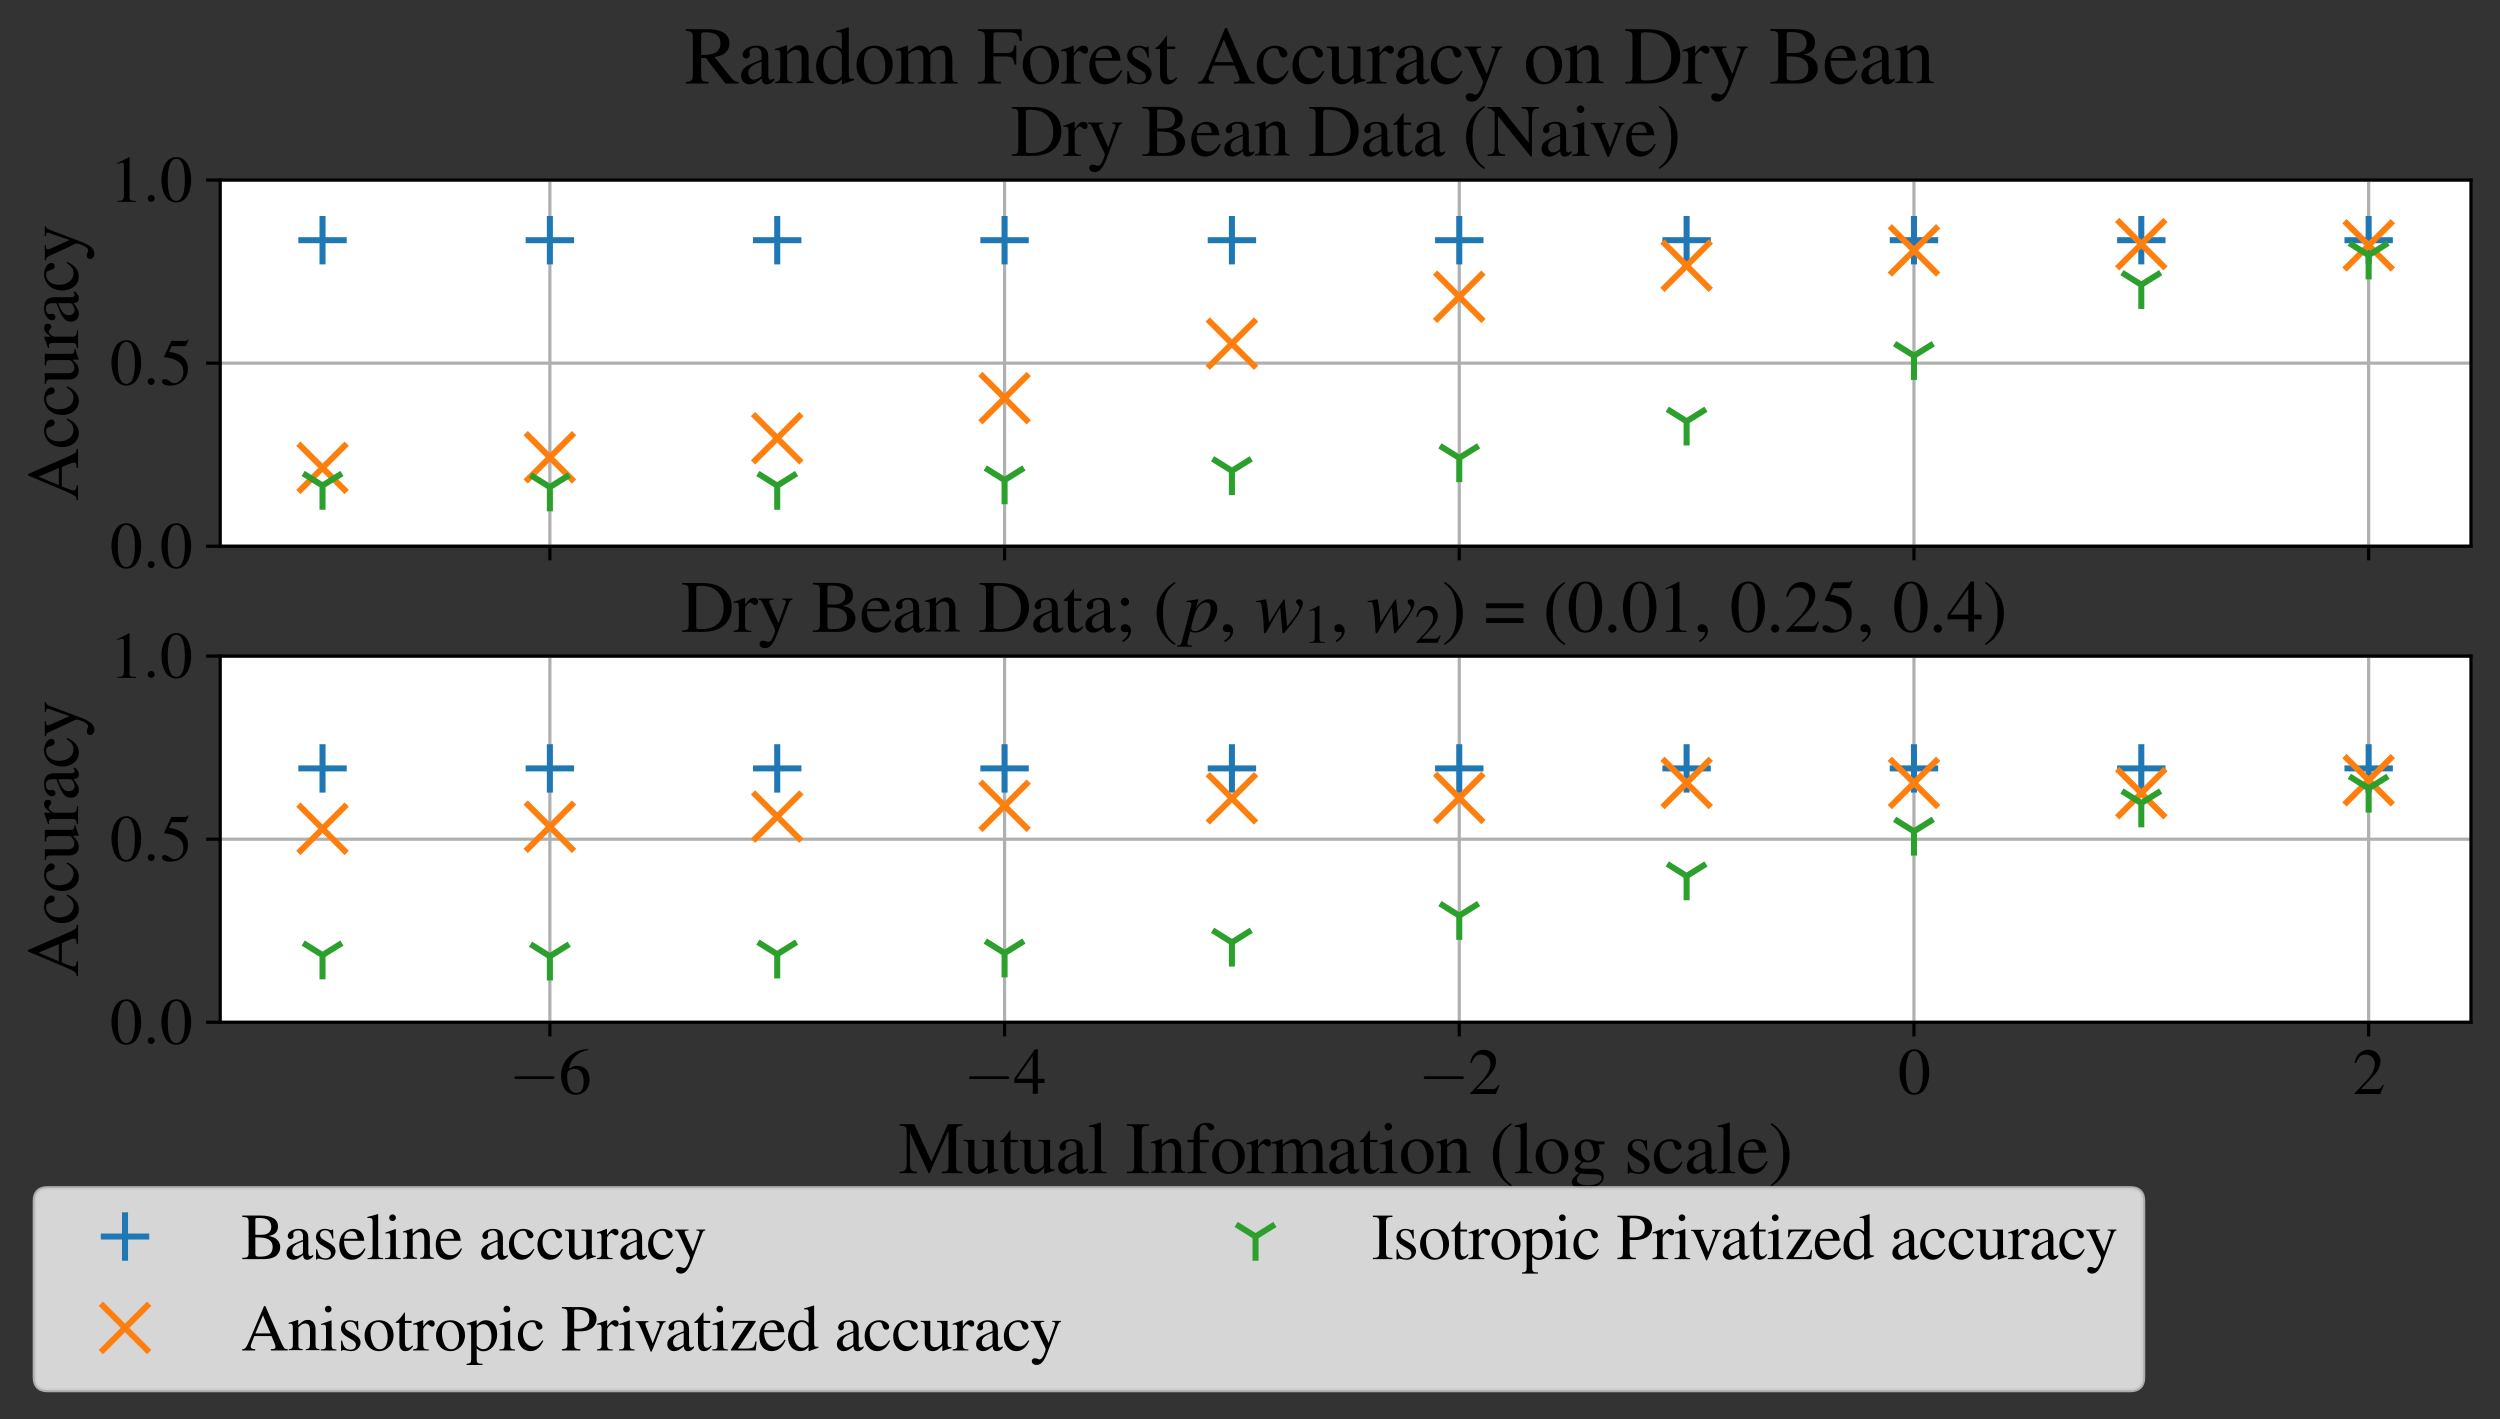 <?xml version="1.0" encoding="utf-8" standalone="no"?>
<!DOCTYPE svg PUBLIC "-//W3C//DTD SVG 1.1//EN"
  "http://www.w3.org/Graphics/SVG/1.1/DTD/svg11.dtd">
<svg xmlns:xlink="http://www.w3.org/1999/xlink" width="619.796pt" height="351.862pt" viewBox="0 0 619.796 351.862" xmlns="http://www.w3.org/2000/svg" version="1.1">
 <rect x="0" y="0" width="619.796" height="351.862" fill="#333333" stroke="none"/>
 <defs>
  <style type="text/css">*{stroke-linejoin: round; stroke-linecap: butt}</style>
 </defs>
 <g id="figure_1">
  <g id="patch_1">
   <path d="M 0 351.862 
L 619.796 351.862 
L 619.796 0 
L 0 0 
L 0 351.862 
z
" style="fill: none"/>
  </g>
  <g id="axes_1">
   <g id="patch_2">
    <path d="M 54.596 135.423 
L 612.596 135.423 
L 612.596 44.64 
L 54.596 44.64 
z
" style="fill: #ffffff"/>
   </g>
   <g id="matplotlib.axis_1">
    <g id="xtick_1">
     <g id="line2d_1">
      <path d="M 136.323 135.423 
L 136.323 44.64 
" clip-path="url(#p9f07a1617f)" style="fill: none; stroke: #b0b0b0; stroke-width: 0.8; stroke-linecap: square"/>
     </g>
     <g id="line2d_2">
      <defs>
       <path id="mce26d2dee6" d="M 0 0 
L 0 3.5 
" style="stroke: #000000; stroke-width: 0.8"/>
      </defs>
      <g>
       <use xlink:href="#mce26d2dee6" x="136.323" y="135.423" style="stroke: #000000; stroke-width: 0.8"/>
      </g>
     </g>
    </g>
    <g id="xtick_2">
     <g id="line2d_3">
      <path d="M 249.051 135.423 
L 249.051 44.64 
" clip-path="url(#p9f07a1617f)" style="fill: none; stroke: #b0b0b0; stroke-width: 0.8; stroke-linecap: square"/>
     </g>
     <g id="line2d_4">
      <g>
       <use xlink:href="#mce26d2dee6" x="249.051" y="135.423" style="stroke: #000000; stroke-width: 0.8"/>
      </g>
     </g>
    </g>
    <g id="xtick_3">
     <g id="line2d_5">
      <path d="M 361.778 135.423 
L 361.778 44.64 
" clip-path="url(#p9f07a1617f)" style="fill: none; stroke: #b0b0b0; stroke-width: 0.8; stroke-linecap: square"/>
     </g>
     <g id="line2d_6">
      <g>
       <use xlink:href="#mce26d2dee6" x="361.778" y="135.423" style="stroke: #000000; stroke-width: 0.8"/>
      </g>
     </g>
    </g>
    <g id="xtick_4">
     <g id="line2d_7">
      <path d="M 474.505 135.423 
L 474.505 44.64 
" clip-path="url(#p9f07a1617f)" style="fill: none; stroke: #b0b0b0; stroke-width: 0.8; stroke-linecap: square"/>
     </g>
     <g id="line2d_8">
      <g>
       <use xlink:href="#mce26d2dee6" x="474.505" y="135.423" style="stroke: #000000; stroke-width: 0.8"/>
      </g>
     </g>
    </g>
    <g id="xtick_5">
     <g id="line2d_9">
      <path d="M 587.232 135.423 
L 587.232 44.64 
" clip-path="url(#p9f07a1617f)" style="fill: none; stroke: #b0b0b0; stroke-width: 0.8; stroke-linecap: square"/>
     </g>
     <g id="line2d_10">
      <g>
       <use xlink:href="#mce26d2dee6" x="587.232" y="135.423" style="stroke: #000000; stroke-width: 0.8"/>
      </g>
     </g>
    </g>
   </g>
   <g id="matplotlib.axis_2">
    <g id="ytick_1">
     <g id="line2d_11">
      <path d="M 54.596 135.423 
L 612.596 135.423 
" clip-path="url(#p9f07a1617f)" style="fill: none; stroke: #b0b0b0; stroke-width: 0.8; stroke-linecap: square"/>
     </g>
     <g id="line2d_12">
      <defs>
       <path id="m9f981c504c" d="M 0 0 
L -3.5 0 
" style="stroke: #000000; stroke-width: 0.8"/>
      </defs>
      <g>
       <use xlink:href="#m9f981c504c" x="54.596" y="135.423" style="stroke: #000000; stroke-width: 0.8"/>
      </g>
     </g>
     <g id="text_1">
      <!-- $\mathdefault{0.0}$ -->
      <g transform="translate(27.241 140.826)scale(0.16 -0.16)">
       <defs>
        <path id="NimbusRomNo9L-Regu-30" d="M 1626 4352 
C 1274 4352 1005 4244 768 4020 
C 397 3661 154 2925 154 2176 
C 154 1479 365 730 666 372 
C 902 90 1229 -64 1600 -64 
C 1926 -64 2202 45 2432 269 
C 2803 621 3046 1364 3046 2138 
C 3046 3450 2464 4352 1626 4352 
z
M 1606 4186 
C 2144 4186 2432 3463 2432 2125 
C 2432 788 2150 103 1600 103 
C 1050 103 768 788 768 2119 
C 768 3476 1056 4186 1606 4186 
z
" transform="scale(0.016)"/>
        <path id="CMMI10-3a" d="M 1229 338 
C 1229 522 1075 675 890 675 
C 704 675 550 522 550 338 
C 550 153 704 0 890 0 
C 1075 0 1229 153 1229 338 
z
" transform="scale(0.016)"/>
       </defs>
       <use xlink:href="#NimbusRomNo9L-Regu-30" transform="scale(0.996)"/>
       <use xlink:href="#CMMI10-3a" transform="translate(49.813 0)scale(0.996)"/>
       <use xlink:href="#NimbusRomNo9L-Regu-30" transform="translate(77.409 0)scale(0.996)"/>
      </g>
     </g>
    </g>
    <g id="ytick_2">
     <g id="line2d_13">
      <path d="M 54.596 90.031 
L 612.596 90.031 
" clip-path="url(#p9f07a1617f)" style="fill: none; stroke: #b0b0b0; stroke-width: 0.8; stroke-linecap: square"/>
     </g>
     <g id="line2d_14">
      <g>
       <use xlink:href="#m9f981c504c" x="54.596" y="90.031" style="stroke: #000000; stroke-width: 0.8"/>
      </g>
     </g>
     <g id="text_2">
      <!-- $\mathdefault{0.5}$ -->
      <g transform="translate(27.241 95.435)scale(0.16 -0.16)">
       <defs>
        <path id="NimbusRomNo9L-Regu-35" d="M 1158 3776 
L 2413 3776 
C 2515 3776 2541 3789 2560 3834 
L 2803 4403 
L 2746 4448 
C 2650 4314 2586 4282 2451 4282 
L 1114 4282 
L 416 2759 
C 410 2746 410 2740 410 2727 
C 410 2695 435 2676 486 2676 
C 691 2676 947 2631 1210 2547 
C 1946 2309 2285 1910 2285 1274 
C 2285 656 1894 173 1395 173 
C 1267 173 1158 218 966 360 
C 762 508 614 572 480 572 
C 294 572 205 495 205 334 
C 205 90 506 -64 986 -64 
C 1523 -64 1984 110 2304 438 
C 2598 728 2733 1094 2733 1583 
C 2733 2046 2611 2342 2291 2663 
C 2010 2947 1645 3094 890 3229 
L 1158 3776 
z
" transform="scale(0.016)"/>
       </defs>
       <use xlink:href="#NimbusRomNo9L-Regu-30" transform="scale(0.996)"/>
       <use xlink:href="#CMMI10-3a" transform="translate(49.813 0)scale(0.996)"/>
       <use xlink:href="#NimbusRomNo9L-Regu-35" transform="translate(77.409 0)scale(0.996)"/>
      </g>
     </g>
    </g>
    <g id="ytick_3">
     <g id="line2d_15">
      <path d="M 54.596 44.64 
L 612.596 44.64 
" clip-path="url(#p9f07a1617f)" style="fill: none; stroke: #b0b0b0; stroke-width: 0.8; stroke-linecap: square"/>
     </g>
     <g id="line2d_16">
      <g>
       <use xlink:href="#m9f981c504c" x="54.596" y="44.64" style="stroke: #000000; stroke-width: 0.8"/>
      </g>
     </g>
     <g id="text_3">
      <!-- $\mathdefault{1.0}$ -->
      <g transform="translate(27.241 50.044)scale(0.16 -0.16)">
       <defs>
        <path id="NimbusRomNo9L-Regu-31" d="M 1862 4339 
L 710 3757 
L 710 3667 
C 787 3699 858 3725 883 3738 
C 998 3783 1107 3808 1171 3808 
C 1306 3808 1363 3711 1363 3505 
L 1363 592 
C 1363 379 1312 232 1210 173 
C 1114 116 1024 96 755 96 
L 755 0 
L 2522 0 
L 2522 96 
C 2016 96 1914 160 1914 470 
L 1914 4327 
L 1862 4339 
z
" transform="scale(0.016)"/>
       </defs>
       <use xlink:href="#NimbusRomNo9L-Regu-31" transform="scale(0.996)"/>
       <use xlink:href="#CMMI10-3a" transform="translate(49.813 0)scale(0.996)"/>
       <use xlink:href="#NimbusRomNo9L-Regu-30" transform="translate(77.409 0)scale(0.996)"/>
      </g>
     </g>
    </g>
    <g id="text_4">
     <!-- Accuracy -->
     <g transform="translate(19.358 124.247)rotate(-90)scale(0.18 -0.18)">
      <defs>
       <path id="NimbusRomNo9L-Regu-41" d="M 4518 128 
C 4230 128 4166 192 3942 667 
L 2349 4320 
L 2221 4320 
L 890 1168 
C 480 231 403 128 96 128 
L 96 0 
L 1363 0 
L 1363 128 
C 1056 128 928 212 928 393 
C 928 470 947 560 979 645 
L 1274 1401 
L 2950 1401 
L 3213 778 
C 3290 602 3334 434 3334 342 
C 3334 180 3226 128 2886 128 
L 2886 0 
L 4518 0 
L 4518 128 
z
M 1382 1664 
L 2118 3416 
L 2861 1664 
L 1382 1664 
z
" transform="scale(0.016)"/>
       <path id="NimbusRomNo9L-Regu-63" d="M 2547 998 
C 2240 550 2010 397 1645 397 
C 1062 397 653 909 653 1645 
C 653 2304 1005 2758 1523 2758 
C 1754 2758 1837 2688 1901 2451 
L 1939 2310 
C 1990 2131 2106 2016 2240 2016 
C 2406 2016 2547 2138 2547 2285 
C 2547 2643 2099 2944 1562 2944 
C 1248 2944 922 2816 659 2586 
C 339 2304 160 1869 160 1363 
C 160 531 666 -64 1376 -64 
C 1664 -64 1920 38 2150 237 
C 2323 390 2445 563 2637 941 
L 2547 998 
z
" transform="scale(0.016)"/>
       <path id="NimbusRomNo9L-Regu-75" d="M 3066 320 
L 3034 320 
C 2739 320 2669 390 2669 685 
L 2669 2880 
L 1658 2880 
L 1658 2758 
C 2054 2758 2131 2694 2131 2375 
L 2131 875 
C 2131 697 2099 607 2010 537 
C 1837 397 1638 320 1446 320 
C 1197 320 992 537 992 805 
L 992 2880 
L 58 2880 
L 58 2778 
C 365 2778 454 2682 454 2387 
L 454 770 
C 454 263 762 -64 1229 -64 
C 1466 -64 1715 38 1888 211 
L 2163 486 
L 2163 -45 
L 2189 -58 
C 2509 70 2739 141 3066 230 
L 3066 320 
z
" transform="scale(0.016)"/>
       <path id="NimbusRomNo9L-Regu-72" d="M 45 2496 
C 134 2515 192 2522 269 2522 
C 429 2522 486 2419 486 2138 
L 486 538 
C 486 218 442 173 32 96 
L 32 0 
L 1568 0 
L 1568 102 
C 1133 102 1024 199 1024 565 
L 1024 2013 
C 1024 2219 1299 2541 1472 2541 
C 1510 2541 1568 2509 1638 2445 
C 1741 2355 1811 2317 1894 2317 
C 2048 2317 2144 2426 2144 2605 
C 2144 2816 2010 2944 1792 2944 
C 1523 2944 1338 2797 1024 2343 
L 1024 2931 
L 992 2944 
C 653 2803 422 2721 45 2599 
L 45 2496 
z
" transform="scale(0.016)"/>
       <path id="NimbusRomNo9L-Regu-61" d="M 2829 423 
C 2720 333 2643 301 2547 301 
C 2400 301 2355 390 2355 672 
L 2355 1920 
C 2355 2253 2323 2438 2227 2592 
C 2086 2822 1811 2944 1434 2944 
C 832 2944 358 2630 358 2227 
C 358 2080 486 1952 634 1952 
C 787 1952 922 2080 922 2221 
C 922 2246 915 2278 909 2323 
C 896 2381 890 2432 890 2477 
C 890 2650 1094 2790 1350 2790 
C 1664 2790 1837 2605 1837 2259 
L 1837 1869 
C 851 1472 742 1421 467 1178 
C 326 1050 237 832 237 621 
C 237 218 518 -64 909 -64 
C 1190 -64 1453 70 1843 403 
C 1875 70 1990 -64 2253 -64 
C 2470 -64 2605 13 2829 256 
L 2829 423 
z
M 1837 783 
C 1837 584 1805 526 1670 449 
C 1517 359 1338 301 1203 301 
C 979 301 800 520 800 796 
L 800 822 
C 800 1201 1062 1433 1837 1715 
L 1837 783 
z
" transform="scale(0.016)"/>
       <path id="NimbusRomNo9L-Regu-79" d="M 3040 2880 
L 2176 2880 
L 2176 2784 
C 2381 2784 2483 2726 2483 2623 
C 2483 2597 2477 2559 2458 2514 
L 1837 742 
L 1101 2377 
C 1062 2468 1037 2552 1037 2622 
C 1037 2739 1133 2784 1408 2784 
L 1408 2880 
L 90 2880 
L 90 2790 
C 256 2765 365 2694 416 2585 
L 1146 1005 
L 1165 953 
L 1261 761 
C 1440 440 1542 209 1542 112 
C 1542 16 1395 -389 1286 -582 
C 1197 -749 1056 -871 966 -871 
C 928 -871 870 -858 806 -826 
C 685 -781 576 -755 467 -755 
C 320 -755 192 -883 192 -1037 
C 192 -1248 397 -1408 666 -1408 
C 1094 -1408 1402 -1049 1747 -124 
L 2733 2495 
C 2816 2701 2886 2765 3040 2784 
L 3040 2880 
z
" transform="scale(0.016)"/>
      </defs>
      <use xlink:href="#NimbusRomNo9L-Regu-41" transform="scale(0.996)"/>
      <use xlink:href="#NimbusRomNo9L-Regu-63" transform="translate(71.93 0)scale(0.996)"/>
      <use xlink:href="#NimbusRomNo9L-Regu-63" transform="translate(116.164 0)scale(0.996)"/>
      <use xlink:href="#NimbusRomNo9L-Regu-75" transform="translate(160.397 0)scale(0.996)"/>
      <use xlink:href="#NimbusRomNo9L-Regu-72" transform="translate(210.21 0)scale(0.996)"/>
      <use xlink:href="#NimbusRomNo9L-Regu-61" transform="translate(243.386 0)scale(0.996)"/>
      <use xlink:href="#NimbusRomNo9L-Regu-63" transform="translate(287.619 0)scale(0.996)"/>
      <use xlink:href="#NimbusRomNo9L-Regu-79" transform="translate(330.359 0)scale(0.996)"/>
     </g>
    </g>
   </g>
   <g id="line2d_17">
    <defs>
     <path id="mb85c514022" d="M -6 0 
L 6 0 
M 0 6 
L 0 -6 
" style="stroke: #1f77b4; stroke-width: 1.5"/>
    </defs>
    <g clip-path="url(#p9f07a1617f)">
     <use xlink:href="#mb85c514022" x="79.96" y="59.548" style="fill: #1f77b4; stroke: #1f77b4; stroke-width: 1.5"/>
     <use xlink:href="#mb85c514022" x="136.323" y="59.548" style="fill: #1f77b4; stroke: #1f77b4; stroke-width: 1.5"/>
     <use xlink:href="#mb85c514022" x="192.687" y="59.548" style="fill: #1f77b4; stroke: #1f77b4; stroke-width: 1.5"/>
     <use xlink:href="#mb85c514022" x="249.051" y="59.548" style="fill: #1f77b4; stroke: #1f77b4; stroke-width: 1.5"/>
     <use xlink:href="#mb85c514022" x="305.414" y="59.548" style="fill: #1f77b4; stroke: #1f77b4; stroke-width: 1.5"/>
     <use xlink:href="#mb85c514022" x="361.778" y="59.548" style="fill: #1f77b4; stroke: #1f77b4; stroke-width: 1.5"/>
     <use xlink:href="#mb85c514022" x="418.141" y="59.548" style="fill: #1f77b4; stroke: #1f77b4; stroke-width: 1.5"/>
     <use xlink:href="#mb85c514022" x="474.505" y="59.548" style="fill: #1f77b4; stroke: #1f77b4; stroke-width: 1.5"/>
     <use xlink:href="#mb85c514022" x="530.869" y="59.548" style="fill: #1f77b4; stroke: #1f77b4; stroke-width: 1.5"/>
     <use xlink:href="#mb85c514022" x="587.232" y="59.548" style="fill: #1f77b4; stroke: #1f77b4; stroke-width: 1.5"/>
    </g>
   </g>
   <g id="line2d_18">
    <defs>
     <path id="m838b664d2a" d="M -6 6 
L 6 -6 
M -6 -6 
L 6 6 
" style="stroke: #ff7f0e; stroke-width: 1.5"/>
    </defs>
    <g clip-path="url(#p9f07a1617f)">
     <use xlink:href="#m838b664d2a" x="79.96" y="115.989" style="fill: #ff7f0e; stroke: #ff7f0e; stroke-width: 1.5"/>
     <use xlink:href="#m838b664d2a" x="136.323" y="113.381" style="fill: #ff7f0e; stroke: #ff7f0e; stroke-width: 1.5"/>
     <use xlink:href="#m838b664d2a" x="192.687" y="108.649" style="fill: #ff7f0e; stroke: #ff7f0e; stroke-width: 1.5"/>
     <use xlink:href="#m838b664d2a" x="249.051" y="98.703" style="fill: #ff7f0e; stroke: #ff7f0e; stroke-width: 1.5"/>
     <use xlink:href="#m838b664d2a" x="305.414" y="85.193" style="fill: #ff7f0e; stroke: #ff7f0e; stroke-width: 1.5"/>
     <use xlink:href="#m838b664d2a" x="361.778" y="73.571" style="fill: #ff7f0e; stroke: #ff7f0e; stroke-width: 1.5"/>
     <use xlink:href="#m838b664d2a" x="418.141" y="65.872" style="fill: #ff7f0e; stroke: #ff7f0e; stroke-width: 1.5"/>
     <use xlink:href="#m838b664d2a" x="474.505" y="62.081" style="fill: #ff7f0e; stroke: #ff7f0e; stroke-width: 1.5"/>
     <use xlink:href="#m838b664d2a" x="530.869" y="60.523" style="fill: #ff7f0e; stroke: #ff7f0e; stroke-width: 1.5"/>
     <use xlink:href="#m838b664d2a" x="587.232" y="60.833" style="fill: #ff7f0e; stroke: #ff7f0e; stroke-width: 1.5"/>
    </g>
   </g>
   <g id="line2d_19">
    <defs>
     <path id="mc701cc2cde" d="M 0 0 
L 0 6 
M 0 0 
L 4.8 -3 
M 0 0 
L -4.8 -3 
" style="stroke: #2ca02c; stroke-width: 1.5"/>
    </defs>
    <g clip-path="url(#p9f07a1617f)">
     <use xlink:href="#mc701cc2cde" x="79.96" y="120.379" style="fill: #2ca02c; stroke: #2ca02c; stroke-width: 1.5"/>
     <use xlink:href="#mc701cc2cde" x="136.323" y="120.762" style="fill: #2ca02c; stroke: #2ca02c; stroke-width: 1.5"/>
     <use xlink:href="#mc701cc2cde" x="192.687" y="120.391" style="fill: #2ca02c; stroke: #2ca02c; stroke-width: 1.5"/>
     <use xlink:href="#mc701cc2cde" x="249.051" y="119.02" style="fill: #2ca02c; stroke: #2ca02c; stroke-width: 1.5"/>
     <use xlink:href="#mc701cc2cde" x="305.414" y="116.733" style="fill: #2ca02c; stroke: #2ca02c; stroke-width: 1.5"/>
     <use xlink:href="#mc701cc2cde" x="361.778" y="113.526" style="fill: #2ca02c; stroke: #2ca02c; stroke-width: 1.5"/>
     <use xlink:href="#mc701cc2cde" x="418.141" y="104.447" style="fill: #2ca02c; stroke: #2ca02c; stroke-width: 1.5"/>
     <use xlink:href="#mc701cc2cde" x="474.505" y="88.198" style="fill: #2ca02c; stroke: #2ca02c; stroke-width: 1.5"/>
     <use xlink:href="#mc701cc2cde" x="530.869" y="70.597" style="fill: #2ca02c; stroke: #2ca02c; stroke-width: 1.5"/>
     <use xlink:href="#mc701cc2cde" x="587.232" y="63.273" style="fill: #2ca02c; stroke: #2ca02c; stroke-width: 1.5"/>
    </g>
   </g>
   <g id="patch_3">
    <path d="M 54.596 135.423 
L 54.596 44.64 
" style="fill: none; stroke: #000000; stroke-width: 0.8; stroke-linejoin: miter; stroke-linecap: square"/>
   </g>
   <g id="patch_4">
    <path d="M 612.596 135.423 
L 612.596 44.64 
" style="fill: none; stroke: #000000; stroke-width: 0.8; stroke-linejoin: miter; stroke-linecap: square"/>
   </g>
   <g id="patch_5">
    <path d="M 54.596 135.423 
L 612.596 135.423 
" style="fill: none; stroke: #000000; stroke-width: 0.8; stroke-linejoin: miter; stroke-linecap: square"/>
   </g>
   <g id="patch_6">
    <path d="M 54.596 44.64 
L 612.596 44.64 
" style="fill: none; stroke: #000000; stroke-width: 0.8; stroke-linejoin: miter; stroke-linecap: square"/>
   </g>
   <g id="text_5">
    <!-- Dry Bean Data (Naive) -->
    <g transform="translate(250.55 38.64)scale(0.18 -0.18)">
     <defs>
      <path id="NimbusRomNo9L-Regu-44" d="M 666 679 
C 666 217 589 134 102 134 
L 102 0 
L 1920 0 
C 2662 0 3334 210 3731 568 
C 4147 944 4384 1512 4384 2131 
C 4384 2706 4192 3203 3840 3554 
C 3405 3994 2707 4224 1830 4224 
L 102 4224 
L 102 4102 
C 608 4057 666 4000 666 3525 
L 666 679 
z
M 1318 3738 
C 1318 3936 1389 3987 1651 3987 
C 2202 3987 2618 3885 2925 3668 
C 3424 3323 3686 2775 3686 2087 
C 3686 1334 3424 798 2906 498 
C 2579 314 2208 237 1651 237 
C 1395 237 1318 294 1318 498 
L 1318 3738 
z
" transform="scale(0.016)"/>
      <path id="NimbusRomNo9L-Regu-42" d="M 109 4237 
L 109 4096 
C 646 4096 723 4026 723 3548 
L 723 689 
C 723 212 640 128 109 128 
L 109 0 
L 2246 0 
C 2746 0 3200 136 3437 356 
C 3667 564 3795 855 3795 1165 
C 3795 1451 3680 1710 3482 1897 
C 3290 2072 3117 2150 2701 2253 
C 3034 2335 3168 2398 3322 2531 
C 3482 2671 3578 2903 3578 3163 
C 3578 3871 3008 4237 1901 4237 
L 109 4237 
z
M 1376 2112 
C 1997 2112 2291 2080 2522 1982 
C 2886 1827 3059 1568 3059 1159 
C 3059 809 2925 555 2669 406 
C 2464 290 2202 238 1779 238 
C 1466 238 1376 296 1376 504 
L 1376 2112 
z
M 1376 2368 
L 1376 3812 
C 1376 3944 1421 4001 1517 4001 
L 1798 4001 
C 2534 4001 2925 3699 2925 3137 
C 2925 2646 2586 2368 1984 2368 
L 1376 2368 
z
" transform="scale(0.016)"/>
      <path id="NimbusRomNo9L-Regu-65" d="M 2611 1053 
C 2304 564 2029 378 1619 378 
C 1254 378 979 564 794 930 
C 678 1174 634 1386 621 1779 
L 2592 1779 
C 2541 2193 2477 2377 2317 2581 
C 2125 2811 1830 2944 1498 2944 
C 1178 2944 877 2829 634 2611 
C 333 2349 160 1894 160 1370 
C 160 486 621 -64 1357 -64 
C 1965 -64 2445 315 2714 1008 
L 2611 1053 
z
M 634 1984 
C 704 2479 922 2714 1312 2714 
C 1702 2714 1856 2535 1939 1984 
L 634 1984 
z
" transform="scale(0.016)"/>
      <path id="NimbusRomNo9L-Regu-6e" d="M 102 2579 
C 141 2598 205 2605 275 2605 
C 454 2605 512 2509 512 2195 
L 512 608 
C 512 243 442 154 115 128 
L 115 32 
L 1472 32 
L 1472 128 
C 1146 154 1050 230 1050 461 
L 1050 2259 
C 1357 2547 1498 2624 1709 2624 
C 2022 2624 2176 2426 2176 2003 
L 2176 666 
C 2176 262 2093 154 1773 128 
L 1773 32 
L 3104 32 
L 3104 128 
C 2790 160 2714 237 2714 550 
L 2714 2016 
C 2714 2618 2432 2976 1958 2976 
C 1664 2976 1466 2867 1030 2458 
L 1030 2963 
L 986 2976 
C 672 2861 454 2790 102 2688 
L 102 2579 
z
" transform="scale(0.016)"/>
      <path id="NimbusRomNo9L-Regu-74" d="M 1632 2880 
L 986 2880 
L 986 3622 
C 986 3686 979 3706 941 3706 
C 896 3648 858 3590 813 3526 
C 570 3174 294 2867 192 2841 
C 122 2794 83 2748 83 2715 
C 83 2695 90 2682 109 2682 
L 448 2682 
L 448 751 
C 448 212 640 -64 1018 -64 
C 1331 -64 1574 90 1786 423 
L 1702 493 
C 1568 333 1459 269 1318 269 
C 1082 269 986 443 986 847 
L 986 2682 
L 1632 2682 
L 1632 2880 
z
" transform="scale(0.016)"/>
      <path id="NimbusRomNo9L-Regu-28" d="M 1888 4326 
C 1414 4019 1222 3853 986 3558 
C 531 3002 307 2362 307 1613 
C 307 800 544 173 1107 -480 
C 1370 -787 1536 -928 1869 -1133 
L 1946 -1030 
C 1434 -627 1254 -403 1082 77 
C 928 506 858 992 858 1632 
C 858 2304 941 2829 1114 3226 
C 1293 3622 1485 3853 1946 4224 
L 1888 4326 
z
" transform="scale(0.016)"/>
      <path id="NimbusRomNo9L-Regu-4e" d="M 3917 -64 
L 3917 3287 
C 3917 3669 3981 3905 4102 3987 
C 4192 4051 4282 4077 4525 4102 
L 4525 4224 
L 3021 4224 
L 3021 4102 
C 3264 4083 3354 4057 3450 4000 
C 3578 3911 3635 3681 3635 3286 
L 3635 1136 
L 1171 4224 
L 77 4224 
L 77 4102 
C 352 4102 442 4051 698 3751 
L 698 938 
C 698 281 608 159 77 121 
L 77 0 
L 1581 0 
L 1581 134 
C 1088 134 979 281 979 928 
L 979 3439 
L 3808 -64 
L 3917 -64 
z
" transform="scale(0.016)"/>
      <path id="NimbusRomNo9L-Regu-69" d="M 1120 2929 
L 128 2579 
L 128 2484 
L 179 2490 
C 256 2502 339 2509 397 2509 
C 550 2509 608 2406 608 2125 
L 608 640 
C 608 179 544 109 102 109 
L 102 0 
L 1619 0 
L 1619 96 
C 1197 128 1146 191 1146 650 
L 1146 2910 
L 1120 2929 
z
M 819 4352 
C 646 4352 499 4205 499 4026 
C 499 3847 640 3699 819 3699 
C 1005 3699 1152 3840 1152 4026 
C 1152 4205 1005 4352 819 4352 
z
" transform="scale(0.016)"/>
      <path id="NimbusRomNo9L-Regu-76" d="M 3053 2854 
L 2163 2854 
L 2163 2758 
C 2368 2739 2464 2675 2464 2552 
C 2464 2488 2451 2424 2426 2359 
L 1792 695 
L 1139 2340 
C 1101 2431 1082 2520 1082 2578 
C 1082 2694 1152 2739 1376 2758 
L 1376 2854 
L 122 2854 
L 122 2752 
C 365 2752 410 2688 704 2024 
L 1472 175 
C 1485 137 1504 91 1523 40 
C 1562 -76 1600 -128 1638 -128 
C 1677 -128 1722 -44 1818 193 
L 2637 2257 
C 2822 2694 2861 2739 3053 2758 
L 3053 2854 
z
" transform="scale(0.016)"/>
      <path id="NimbusRomNo9L-Regu-29" d="M 243 -1133 
C 717 -826 909 -659 1146 -365 
C 1600 192 1824 832 1824 1581 
C 1824 2400 1587 3021 1024 3674 
C 762 3981 595 4122 262 4326 
L 186 4224 
C 698 3821 870 3597 1050 3117 
C 1203 2688 1274 2202 1274 1562 
C 1274 896 1190 365 1018 -26 
C 838 -429 646 -659 186 -1030 
L 243 -1133 
z
" transform="scale(0.016)"/>
     </defs>
     <use xlink:href="#NimbusRomNo9L-Regu-44" transform="scale(0.996)"/>
     <use xlink:href="#NimbusRomNo9L-Regu-72" transform="translate(71.93 0)scale(0.996)"/>
     <use xlink:href="#NimbusRomNo9L-Regu-79" transform="translate(105.105 0)scale(0.996)"/>
     <use xlink:href="#NimbusRomNo9L-Regu-42" transform="translate(179.825 0)scale(0.996)"/>
     <use xlink:href="#NimbusRomNo9L-Regu-65" transform="translate(246.275 0)scale(0.996)"/>
     <use xlink:href="#NimbusRomNo9L-Regu-61" transform="translate(290.509 0)scale(0.996)"/>
     <use xlink:href="#NimbusRomNo9L-Regu-6e" transform="translate(334.742 0)scale(0.996)"/>
     <use xlink:href="#NimbusRomNo9L-Regu-44" transform="translate(409.462 0)scale(0.996)"/>
     <use xlink:href="#NimbusRomNo9L-Regu-61" transform="translate(481.392 0)scale(0.996)"/>
     <use xlink:href="#NimbusRomNo9L-Regu-74" transform="translate(525.626 0)scale(0.996)"/>
     <use xlink:href="#NimbusRomNo9L-Regu-61" transform="translate(553.321 0)scale(0.996)"/>
     <use xlink:href="#NimbusRomNo9L-Regu-28" transform="translate(622.461 0)scale(0.996)"/>
     <use xlink:href="#NimbusRomNo9L-Regu-4e" transform="translate(655.636 0)scale(0.996)"/>
     <use xlink:href="#NimbusRomNo9L-Regu-61" transform="translate(727.566 0)scale(0.996)"/>
     <use xlink:href="#NimbusRomNo9L-Regu-69" transform="translate(771.8 0)scale(0.996)"/>
     <use xlink:href="#NimbusRomNo9L-Regu-76" transform="translate(797.004 0)scale(0.996)"/>
     <use xlink:href="#NimbusRomNo9L-Regu-65" transform="translate(845.324 0)scale(0.996)"/>
     <use xlink:href="#NimbusRomNo9L-Regu-29" transform="translate(889.558 0)scale(0.996)"/>
    </g>
   </g>
  </g>
  <g id="axes_2">
   <g id="patch_7">
    <path d="M 54.596 253.44 
L 612.596 253.44 
L 612.596 162.657 
L 54.596 162.657 
z
" style="fill: #ffffff"/>
   </g>
   <g id="matplotlib.axis_3">
    <g id="xtick_6">
     <g id="line2d_20">
      <path d="M 136.323 253.44 
L 136.323 162.657 
" clip-path="url(#pef7dd1c103)" style="fill: none; stroke: #b0b0b0; stroke-width: 0.8; stroke-linecap: square"/>
     </g>
     <g id="line2d_21">
      <g>
       <use xlink:href="#mce26d2dee6" x="136.323" y="253.44" style="stroke: #000000; stroke-width: 0.8"/>
      </g>
     </g>
     <g id="text_6">
      <!-- $\mathdefault{−6}$ -->
      <g transform="translate(126.146 271.247)scale(0.16 -0.16)">
       <defs>
        <path id="CMSY10-0" d="M 4218 1472 
C 4326 1472 4442 1472 4442 1600 
C 4442 1728 4326 1728 4218 1728 
L 755 1728 
C 646 1728 531 1728 531 1600 
C 531 1472 646 1472 755 1472 
L 4218 1472 
z
" transform="scale(0.016)"/>
        <path id="NimbusRomNo9L-Regu-36" d="M 2854 4391 
C 2125 4327 1754 4205 1286 3879 
C 595 3386 218 2656 218 1802 
C 218 1248 390 688 666 370 
C 909 89 1254 -64 1651 -64 
C 2445 -64 2995 541 2995 1421 
C 2995 2236 2528 2752 1792 2752 
C 1510 2752 1376 2707 973 2464 
C 1146 3431 1862 4122 2867 4288 
L 2854 4391 
z
M 1549 2458 
C 2099 2458 2419 2000 2419 1204 
C 2419 504 2170 116 1722 116 
C 1158 116 813 714 813 1700 
C 813 2025 864 2203 992 2299 
C 1126 2400 1325 2458 1549 2458 
z
" transform="scale(0.016)"/>
       </defs>
       <use xlink:href="#CMSY10-0" transform="scale(0.996)"/>
       <use xlink:href="#NimbusRomNo9L-Regu-36" transform="translate(77.409 0)scale(0.996)"/>
      </g>
     </g>
    </g>
    <g id="xtick_7">
     <g id="line2d_22">
      <path d="M 249.051 253.44 
L 249.051 162.657 
" clip-path="url(#pef7dd1c103)" style="fill: none; stroke: #b0b0b0; stroke-width: 0.8; stroke-linecap: square"/>
     </g>
     <g id="line2d_23">
      <g>
       <use xlink:href="#mce26d2dee6" x="249.051" y="253.44" style="stroke: #000000; stroke-width: 0.8"/>
      </g>
     </g>
     <g id="text_7">
      <!-- $\mathdefault{−4}$ -->
      <g transform="translate(238.873 271.247)scale(0.16 -0.16)">
       <defs>
        <path id="NimbusRomNo9L-Regu-34" d="M 3021 1497 
L 2368 1497 
L 2368 4352 
L 2086 4352 
L 77 1497 
L 77 1088 
L 1875 1088 
L 1875 32 
L 2368 32 
L 2368 1088 
L 3021 1088 
L 3021 1497 
z
M 1869 1497 
L 333 1497 
L 1869 3698 
L 1869 1497 
z
" transform="scale(0.016)"/>
       </defs>
       <use xlink:href="#CMSY10-0" transform="scale(0.996)"/>
       <use xlink:href="#NimbusRomNo9L-Regu-34" transform="translate(77.409 0)scale(0.996)"/>
      </g>
     </g>
    </g>
    <g id="xtick_8">
     <g id="line2d_24">
      <path d="M 361.778 253.44 
L 361.778 162.657 
" clip-path="url(#pef7dd1c103)" style="fill: none; stroke: #b0b0b0; stroke-width: 0.8; stroke-linecap: square"/>
     </g>
     <g id="line2d_25">
      <g>
       <use xlink:href="#mce26d2dee6" x="361.778" y="253.44" style="stroke: #000000; stroke-width: 0.8"/>
      </g>
     </g>
     <g id="text_8">
      <!-- $\mathdefault{−2}$ -->
      <g transform="translate(351.6 271.247)scale(0.16 -0.16)">
       <defs>
        <path id="NimbusRomNo9L-Regu-32" d="M 3040 875 
L 2957 907 
C 2720 544 2637 486 2349 486 
L 819 486 
L 1894 1609 
C 2464 2202 2714 2687 2714 3185 
C 2714 3823 2195 4313 1530 4313 
C 1178 4313 845 4173 608 3918 
C 403 3700 307 3496 198 3043 
L 333 3011 
C 589 3636 819 3840 1261 3840 
C 1798 3840 2163 3476 2163 2940 
C 2163 2443 1869 1850 1331 1282 
L 192 77 
L 192 0 
L 2688 0 
L 3040 875 
z
" transform="scale(0.016)"/>
       </defs>
       <use xlink:href="#CMSY10-0" transform="scale(0.996)"/>
       <use xlink:href="#NimbusRomNo9L-Regu-32" transform="translate(77.409 0)scale(0.996)"/>
      </g>
     </g>
    </g>
    <g id="xtick_9">
     <g id="line2d_26">
      <path d="M 474.505 253.44 
L 474.505 162.657 
" clip-path="url(#pef7dd1c103)" style="fill: none; stroke: #b0b0b0; stroke-width: 0.8; stroke-linecap: square"/>
     </g>
     <g id="line2d_27">
      <g>
       <use xlink:href="#mce26d2dee6" x="474.505" y="253.44" style="stroke: #000000; stroke-width: 0.8"/>
      </g>
     </g>
     <g id="text_9">
      <!-- $\mathdefault{0}$ -->
      <g transform="translate(470.52 271.247)scale(0.16 -0.16)">
       <use xlink:href="#NimbusRomNo9L-Regu-30" transform="scale(0.996)"/>
      </g>
     </g>
    </g>
    <g id="xtick_10">
     <g id="line2d_28">
      <path d="M 587.232 253.44 
L 587.232 162.657 
" clip-path="url(#pef7dd1c103)" style="fill: none; stroke: #b0b0b0; stroke-width: 0.8; stroke-linecap: square"/>
     </g>
     <g id="line2d_29">
      <g>
       <use xlink:href="#mce26d2dee6" x="587.232" y="253.44" style="stroke: #000000; stroke-width: 0.8"/>
      </g>
     </g>
     <g id="text_10">
      <!-- $\mathdefault{2}$ -->
      <g transform="translate(583.247 271.247)scale(0.16 -0.16)">
       <use xlink:href="#NimbusRomNo9L-Regu-32" transform="scale(0.996)"/>
      </g>
     </g>
    </g>
    <g id="text_11">
     <!-- Mutual Information (log scale) -->
     <g transform="translate(222.782 290.856)scale(0.18 -0.18)">
      <defs>
       <path id="NimbusRomNo9L-Regu-4d" d="M 4314 3667 
L 4314 751 
C 4314 217 4237 134 3731 134 
L 3731 0 
L 5523 0 
L 5523 134 
C 5056 134 4966 223 4966 681 
L 4966 3536 
C 4966 3993 5050 4077 5523 4115 
L 5523 4237 
L 4250 4237 
L 2835 1004 
L 1357 4237 
L 90 4237 
L 90 4096 
C 614 4096 698 4019 698 3550 
L 698 943 
C 698 282 608 159 77 121 
L 77 0 
L 1581 0 
L 1581 134 
C 1088 134 979 282 979 931 
L 979 3520 
L 2586 0 
L 2675 0 
L 4314 3667 
z
" transform="scale(0.016)"/>
       <path id="NimbusRomNo9L-Regu-6c" d="M 122 4000 
L 160 4000 
C 230 4000 307 4000 358 4000 
C 563 4000 627 3910 627 3610 
L 627 557 
C 627 211 538 128 134 96 
L 134 0 
L 1645 0 
L 1645 109 
C 1242 109 1165 173 1165 528 
L 1165 4371 
L 1139 4384 
C 806 4275 563 4211 122 4103 
L 122 4000 
z
" transform="scale(0.016)"/>
       <path id="NimbusRomNo9L-Regu-49" d="M 736 689 
C 736 206 653 128 115 128 
L 115 0 
L 2016 0 
L 2016 128 
C 1491 128 1389 217 1389 688 
L 1389 3542 
C 1389 4012 1478 4096 2016 4096 
L 2016 4231 
L 115 4231 
L 115 4096 
C 659 4096 736 4026 736 3548 
L 736 689 
z
" transform="scale(0.016)"/>
       <path id="NimbusRomNo9L-Regu-66" d="M 1978 2880 
L 1190 2880 
L 1190 3611 
C 1190 3978 1312 4173 1555 4173 
C 1690 4173 1779 4110 1894 3927 
C 1997 3763 2074 3700 2182 3700 
C 2330 3700 2451 3814 2451 3959 
C 2451 4188 2170 4352 1786 4352 
C 1389 4352 1050 4181 883 3891 
C 717 3613 666 3385 659 2880 
L 134 2880 
L 134 2675 
L 659 2675 
L 659 656 
C 659 185 589 109 128 109 
L 128 0 
L 1792 0 
L 1792 109 
C 1267 109 1197 180 1197 661 
L 1197 2675 
L 1978 2675 
L 1978 2880 
z
" transform="scale(0.016)"/>
       <path id="NimbusRomNo9L-Regu-6f" d="M 1600 2944 
C 768 2944 186 2330 186 1446 
C 186 582 781 -64 1587 -64 
C 2394 -64 3008 614 3008 1498 
C 3008 2336 2419 2944 1600 2944 
z
M 1517 2765 
C 2054 2765 2432 2150 2432 1274 
C 2432 550 2144 115 1664 115 
C 1414 115 1178 269 1043 525 
C 864 858 762 1306 762 1760 
C 762 2368 1062 2765 1517 2765 
z
" transform="scale(0.016)"/>
       <path id="NimbusRomNo9L-Regu-6d" d="M 122 2547 
C 205 2566 256 2573 326 2573 
C 493 2573 550 2470 550 2162 
L 550 539 
C 550 192 461 96 102 96 
L 102 0 
L 1523 0 
L 1523 96 
C 1184 96 1088 166 1088 418 
L 1088 2234 
C 1088 2246 1139 2310 1184 2355 
C 1344 2502 1619 2611 1843 2611 
C 2125 2611 2266 2385 2266 1932 
L 2266 528 
C 2266 167 2195 96 1830 96 
L 1830 0 
L 3264 0 
L 3264 96 
C 2899 96 2803 205 2803 603 
L 2803 2221 
C 2995 2496 3206 2611 3501 2611 
C 3866 2611 3981 2438 3981 1907 
L 3981 557 
C 3981 192 3930 141 3558 96 
L 3558 0 
L 4960 0 
L 4960 96 
L 4794 115 
C 4602 115 4518 230 4518 480 
L 4518 1802 
C 4518 2559 4269 2944 3776 2944 
C 3405 2944 3078 2778 2733 2407 
C 2618 2771 2400 2944 2054 2944 
C 1773 2944 1594 2854 1062 2451 
L 1062 2931 
L 1018 2944 
C 691 2822 474 2752 122 2656 
L 122 2547 
z
" transform="scale(0.016)"/>
       <path id="NimbusRomNo9L-Regu-67" d="M 3008 2496 
L 3008 2746 
L 2515 2746 
C 2387 2746 2291 2763 2163 2802 
L 2022 2847 
C 1850 2903 1677 2931 1510 2931 
C 915 2931 442 2467 442 1881 
C 442 1476 614 1230 1037 1018 
C 915 906 800 799 762 768 
C 550 588 467 463 467 338 
C 467 206 544 131 806 6 
C 352 -329 179 -543 179 -781 
C 179 -1124 678 -1408 1286 -1408 
C 1766 -1408 2266 -1238 2598 -962 
C 2842 -759 2950 -548 2950 -299 
C 2950 108 2650 384 2176 384 
L 1350 384 
C 1011 384 851 443 851 548 
C 851 678 1062 908 1235 960 
C 1293 953 1338 947 1357 947 
C 1478 934 1562 928 1600 928 
C 1837 928 2093 1026 2291 1203 
C 2502 1387 2598 1617 2598 1945 
C 2598 2135 2566 2286 2477 2496 
L 3008 2496 
z
M 941 -13 
C 1152 -58 1664 -96 1978 -96 
C 2560 -96 2771 -180 2771 -414 
C 2771 -791 2285 -1043 1562 -1043 
C 998 -1043 627 -855 627 -570 
C 627 -420 672 -336 941 -13 
z
M 973 2145 
C 973 2526 1152 2752 1446 2752 
C 1645 2752 1811 2642 1914 2449 
C 2029 2223 2106 1927 2106 1675 
C 2106 1314 1920 1088 1626 1088 
C 1242 1088 973 1507 973 2126 
L 973 2145 
z
" transform="scale(0.016)"/>
       <path id="NimbusRomNo9L-Regu-73" d="M 2016 2010 
L 1990 2880 
L 1920 2880 
L 1907 2867 
C 1850 2822 1843 2816 1818 2816 
C 1779 2816 1715 2829 1645 2861 
C 1504 2915 1363 2944 1197 2944 
C 691 2944 326 2616 326 2154 
C 326 1796 531 1539 1075 1231 
L 1446 1020 
C 1670 892 1779 737 1779 539 
C 1779 256 1574 77 1248 77 
C 1030 77 832 159 710 298 
C 576 455 518 600 435 960 
L 333 960 
L 333 -39 
L 416 -39 
C 461 33 486 48 563 48 
C 621 48 710 35 858 -2 
C 1037 -39 1210 -64 1325 -64 
C 1818 -64 2227 308 2227 757 
C 2227 1077 2074 1289 1690 1520 
L 998 1930 
C 819 2033 723 2194 723 2367 
C 723 2624 922 2803 1216 2803 
C 1581 2803 1773 2583 1920 2010 
L 2016 2010 
z
" transform="scale(0.016)"/>
      </defs>
      <use xlink:href="#NimbusRomNo9L-Regu-4d" transform="scale(0.996)"/>
      <use xlink:href="#NimbusRomNo9L-Regu-75" transform="translate(88.567 0)scale(0.996)"/>
      <use xlink:href="#NimbusRomNo9L-Regu-74" transform="translate(138.38 0)scale(0.996)"/>
      <use xlink:href="#NimbusRomNo9L-Regu-75" transform="translate(166.075 0)scale(0.996)"/>
      <use xlink:href="#NimbusRomNo9L-Regu-61" transform="translate(215.888 0)scale(0.996)"/>
      <use xlink:href="#NimbusRomNo9L-Regu-6c" transform="translate(260.122 0)scale(0.996)"/>
      <use xlink:href="#NimbusRomNo9L-Regu-49" transform="translate(312.724 0)scale(0.996)"/>
      <use xlink:href="#NimbusRomNo9L-Regu-6e" transform="translate(345.899 0)scale(0.996)"/>
      <use xlink:href="#NimbusRomNo9L-Regu-66" transform="translate(395.712 0)scale(0.996)"/>
      <use xlink:href="#NimbusRomNo9L-Regu-6f" transform="translate(428.887 0)scale(0.996)"/>
      <use xlink:href="#NimbusRomNo9L-Regu-72" transform="translate(478.701 0)scale(0.996)"/>
      <use xlink:href="#NimbusRomNo9L-Regu-6d" transform="translate(511.876 0)scale(0.996)"/>
      <use xlink:href="#NimbusRomNo9L-Regu-61" transform="translate(589.384 0)scale(0.996)"/>
      <use xlink:href="#NimbusRomNo9L-Regu-74" transform="translate(633.618 0)scale(0.996)"/>
      <use xlink:href="#NimbusRomNo9L-Regu-69" transform="translate(661.313 0)scale(0.996)"/>
      <use xlink:href="#NimbusRomNo9L-Regu-6f" transform="translate(689.008 0)scale(0.996)"/>
      <use xlink:href="#NimbusRomNo9L-Regu-6e" transform="translate(738.821 0)scale(0.996)"/>
      <use xlink:href="#NimbusRomNo9L-Regu-28" transform="translate(813.541 0)scale(0.996)"/>
      <use xlink:href="#NimbusRomNo9L-Regu-6c" transform="translate(846.716 0)scale(0.996)"/>
      <use xlink:href="#NimbusRomNo9L-Regu-6f" transform="translate(874.412 0)scale(0.996)"/>
      <use xlink:href="#NimbusRomNo9L-Regu-67" transform="translate(924.225 0)scale(0.996)"/>
      <use xlink:href="#NimbusRomNo9L-Regu-73" transform="translate(998.945 0)scale(0.996)"/>
      <use xlink:href="#NimbusRomNo9L-Regu-63" transform="translate(1037.698 0)scale(0.996)"/>
      <use xlink:href="#NimbusRomNo9L-Regu-61" transform="translate(1081.932 0)scale(0.996)"/>
      <use xlink:href="#NimbusRomNo9L-Regu-6c" transform="translate(1126.165 0)scale(0.996)"/>
      <use xlink:href="#NimbusRomNo9L-Regu-65" transform="translate(1153.861 0)scale(0.996)"/>
      <use xlink:href="#NimbusRomNo9L-Regu-29" transform="translate(1198.094 0)scale(0.996)"/>
     </g>
    </g>
   </g>
   <g id="matplotlib.axis_4">
    <g id="ytick_4">
     <g id="line2d_30">
      <path d="M 54.596 253.44 
L 612.596 253.44 
" clip-path="url(#pef7dd1c103)" style="fill: none; stroke: #b0b0b0; stroke-width: 0.8; stroke-linecap: square"/>
     </g>
     <g id="line2d_31">
      <g>
       <use xlink:href="#m9f981c504c" x="54.596" y="253.44" style="stroke: #000000; stroke-width: 0.8"/>
      </g>
     </g>
     <g id="text_12">
      <!-- $\mathdefault{0.0}$ -->
      <g transform="translate(27.241 258.844)scale(0.16 -0.16)">
       <use xlink:href="#NimbusRomNo9L-Regu-30" transform="scale(0.996)"/>
       <use xlink:href="#CMMI10-3a" transform="translate(49.813 0)scale(0.996)"/>
       <use xlink:href="#NimbusRomNo9L-Regu-30" transform="translate(77.409 0)scale(0.996)"/>
      </g>
     </g>
    </g>
    <g id="ytick_5">
     <g id="line2d_32">
      <path d="M 54.596 208.049 
L 612.596 208.049 
" clip-path="url(#pef7dd1c103)" style="fill: none; stroke: #b0b0b0; stroke-width: 0.8; stroke-linecap: square"/>
     </g>
     <g id="line2d_33">
      <g>
       <use xlink:href="#m9f981c504c" x="54.596" y="208.049" style="stroke: #000000; stroke-width: 0.8"/>
      </g>
     </g>
     <g id="text_13">
      <!-- $\mathdefault{0.5}$ -->
      <g transform="translate(27.241 213.452)scale(0.16 -0.16)">
       <use xlink:href="#NimbusRomNo9L-Regu-30" transform="scale(0.996)"/>
       <use xlink:href="#CMMI10-3a" transform="translate(49.813 0)scale(0.996)"/>
       <use xlink:href="#NimbusRomNo9L-Regu-35" transform="translate(77.409 0)scale(0.996)"/>
      </g>
     </g>
    </g>
    <g id="ytick_6">
     <g id="line2d_34">
      <path d="M 54.596 162.657 
L 612.596 162.657 
" clip-path="url(#pef7dd1c103)" style="fill: none; stroke: #b0b0b0; stroke-width: 0.8; stroke-linecap: square"/>
     </g>
     <g id="line2d_35">
      <g>
       <use xlink:href="#m9f981c504c" x="54.596" y="162.657" style="stroke: #000000; stroke-width: 0.8"/>
      </g>
     </g>
     <g id="text_14">
      <!-- $\mathdefault{1.0}$ -->
      <g transform="translate(27.241 168.061)scale(0.16 -0.16)">
       <use xlink:href="#NimbusRomNo9L-Regu-31" transform="scale(0.996)"/>
       <use xlink:href="#CMMI10-3a" transform="translate(49.813 0)scale(0.996)"/>
       <use xlink:href="#NimbusRomNo9L-Regu-30" transform="translate(77.409 0)scale(0.996)"/>
      </g>
     </g>
    </g>
    <g id="text_15">
     <!-- Accuracy -->
     <g transform="translate(19.358 242.264)rotate(-90)scale(0.18 -0.18)">
      <use xlink:href="#NimbusRomNo9L-Regu-41" transform="scale(0.996)"/>
      <use xlink:href="#NimbusRomNo9L-Regu-63" transform="translate(71.93 0)scale(0.996)"/>
      <use xlink:href="#NimbusRomNo9L-Regu-63" transform="translate(116.164 0)scale(0.996)"/>
      <use xlink:href="#NimbusRomNo9L-Regu-75" transform="translate(160.397 0)scale(0.996)"/>
      <use xlink:href="#NimbusRomNo9L-Regu-72" transform="translate(210.21 0)scale(0.996)"/>
      <use xlink:href="#NimbusRomNo9L-Regu-61" transform="translate(243.386 0)scale(0.996)"/>
      <use xlink:href="#NimbusRomNo9L-Regu-63" transform="translate(287.619 0)scale(0.996)"/>
      <use xlink:href="#NimbusRomNo9L-Regu-79" transform="translate(330.359 0)scale(0.996)"/>
     </g>
    </g>
   </g>
   <g id="line2d_36">
    <g clip-path="url(#pef7dd1c103)">
     <use xlink:href="#mb85c514022" x="79.96" y="190.499" style="fill: #1f77b4; stroke: #1f77b4; stroke-width: 1.5"/>
     <use xlink:href="#mb85c514022" x="136.323" y="190.499" style="fill: #1f77b4; stroke: #1f77b4; stroke-width: 1.5"/>
     <use xlink:href="#mb85c514022" x="192.687" y="190.499" style="fill: #1f77b4; stroke: #1f77b4; stroke-width: 1.5"/>
     <use xlink:href="#mb85c514022" x="249.051" y="190.499" style="fill: #1f77b4; stroke: #1f77b4; stroke-width: 1.5"/>
     <use xlink:href="#mb85c514022" x="305.414" y="190.499" style="fill: #1f77b4; stroke: #1f77b4; stroke-width: 1.5"/>
     <use xlink:href="#mb85c514022" x="361.778" y="190.499" style="fill: #1f77b4; stroke: #1f77b4; stroke-width: 1.5"/>
     <use xlink:href="#mb85c514022" x="418.141" y="190.499" style="fill: #1f77b4; stroke: #1f77b4; stroke-width: 1.5"/>
     <use xlink:href="#mb85c514022" x="474.505" y="190.499" style="fill: #1f77b4; stroke: #1f77b4; stroke-width: 1.5"/>
     <use xlink:href="#mb85c514022" x="530.869" y="190.499" style="fill: #1f77b4; stroke: #1f77b4; stroke-width: 1.5"/>
     <use xlink:href="#mb85c514022" x="587.232" y="190.499" style="fill: #1f77b4; stroke: #1f77b4; stroke-width: 1.5"/>
    </g>
   </g>
   <g id="line2d_37">
    <g clip-path="url(#pef7dd1c103)">
     <use xlink:href="#m838b664d2a" x="79.96" y="205.466" style="fill: #ff7f0e; stroke: #ff7f0e; stroke-width: 1.5"/>
     <use xlink:href="#m838b664d2a" x="136.323" y="204.961" style="fill: #ff7f0e; stroke: #ff7f0e; stroke-width: 1.5"/>
     <use xlink:href="#m838b664d2a" x="192.687" y="202.444" style="fill: #ff7f0e; stroke: #ff7f0e; stroke-width: 1.5"/>
     <use xlink:href="#m838b664d2a" x="249.051" y="199.773" style="fill: #ff7f0e; stroke: #ff7f0e; stroke-width: 1.5"/>
     <use xlink:href="#m838b664d2a" x="305.414" y="197.926" style="fill: #ff7f0e; stroke: #ff7f0e; stroke-width: 1.5"/>
     <use xlink:href="#m838b664d2a" x="361.778" y="197.821" style="fill: #ff7f0e; stroke: #ff7f0e; stroke-width: 1.5"/>
     <use xlink:href="#m838b664d2a" x="418.141" y="194.109" style="fill: #ff7f0e; stroke: #ff7f0e; stroke-width: 1.5"/>
     <use xlink:href="#m838b664d2a" x="474.505" y="194.108" style="fill: #ff7f0e; stroke: #ff7f0e; stroke-width: 1.5"/>
     <use xlink:href="#m838b664d2a" x="530.869" y="196.64" style="fill: #ff7f0e; stroke: #ff7f0e; stroke-width: 1.5"/>
     <use xlink:href="#m838b664d2a" x="587.232" y="193.437" style="fill: #ff7f0e; stroke: #ff7f0e; stroke-width: 1.5"/>
    </g>
   </g>
   <g id="line2d_38">
    <g clip-path="url(#pef7dd1c103)">
     <use xlink:href="#mc701cc2cde" x="79.96" y="236.796" style="fill: #2ca02c; stroke: #2ca02c; stroke-width: 1.5"/>
     <use xlink:href="#mc701cc2cde" x="136.323" y="237.08" style="fill: #2ca02c; stroke: #2ca02c; stroke-width: 1.5"/>
     <use xlink:href="#mc701cc2cde" x="192.687" y="236.572" style="fill: #2ca02c; stroke: #2ca02c; stroke-width: 1.5"/>
     <use xlink:href="#mc701cc2cde" x="249.051" y="236.299" style="fill: #2ca02c; stroke: #2ca02c; stroke-width: 1.5"/>
     <use xlink:href="#mc701cc2cde" x="305.414" y="233.626" style="fill: #2ca02c; stroke: #2ca02c; stroke-width: 1.5"/>
     <use xlink:href="#mc701cc2cde" x="361.778" y="227.009" style="fill: #2ca02c; stroke: #2ca02c; stroke-width: 1.5"/>
     <use xlink:href="#mc701cc2cde" x="418.141" y="217.185" style="fill: #2ca02c; stroke: #2ca02c; stroke-width: 1.5"/>
     <use xlink:href="#mc701cc2cde" x="474.505" y="206.114" style="fill: #2ca02c; stroke: #2ca02c; stroke-width: 1.5"/>
     <use xlink:href="#mc701cc2cde" x="530.869" y="199.105" style="fill: #2ca02c; stroke: #2ca02c; stroke-width: 1.5"/>
     <use xlink:href="#mc701cc2cde" x="587.232" y="195.456" style="fill: #2ca02c; stroke: #2ca02c; stroke-width: 1.5"/>
    </g>
   </g>
   <g id="patch_8">
    <path d="M 54.596 253.44 
L 54.596 162.657 
" style="fill: none; stroke: #000000; stroke-width: 0.8; stroke-linejoin: miter; stroke-linecap: square"/>
   </g>
   <g id="patch_9">
    <path d="M 612.596 253.44 
L 612.596 162.657 
" style="fill: none; stroke: #000000; stroke-width: 0.8; stroke-linejoin: miter; stroke-linecap: square"/>
   </g>
   <g id="patch_10">
    <path d="M 54.596 253.44 
L 612.596 253.44 
" style="fill: none; stroke: #000000; stroke-width: 0.8; stroke-linejoin: miter; stroke-linecap: square"/>
   </g>
   <g id="patch_11">
    <path d="M 54.596 162.657 
L 612.596 162.657 
" style="fill: none; stroke: #000000; stroke-width: 0.8; stroke-linejoin: miter; stroke-linecap: square"/>
   </g>
   <g id="text_16">
    <!-- Dry Bean Data; ($p$, $w_1$, $w_2$) = (0.01, 0.25, 0.4) -->
    <g transform="translate(168.826 156.657)scale(0.18 -0.18)">
     <defs>
      <path id="NimbusRomNo9L-Regu-3b" d="M 685 -889 
C 1126 -672 1402 -288 1402 96 
C 1402 416 1178 666 890 666 
C 666 666 512 525 512 307 
C 512 96 653 -25 890 -25 
C 928 -25 973 -19 1011 -13 
C 1056 0 1056 0 1062 0 
C 1114 0 1152 -38 1152 -89 
C 1152 -294 973 -531 627 -768 
L 685 -889 
z
M 870 2951 
C 678 2951 518 2784 518 2586 
C 518 2400 678 2240 864 2240 
C 1062 2240 1229 2400 1229 2586 
C 1229 2784 1062 2951 870 2951 
z
" transform="scale(0.016)"/>
      <path id="NimbusRomNo9L-ReguItal-70" d="M 358 2580 
L 506 2580 
C 506 2580 518 2580 525 2586 
C 608 2625 774 2503 774 2409 
C 774 2351 544 1450 320 612 
C 147 -22 -6 -625 -51 -809 
C -122 -1101 -205 -1178 -480 -1178 
L -480 -1280 
L 832 -1280 
L 832 -1178 
C 531 -1178 422 -1122 422 -990 
C 422 -902 531 -413 659 51 
C 819 -32 934 -57 1082 -57 
C 2016 -57 3002 1011 3002 2022 
C 3002 2517 2720 2816 2266 2816 
C 1850 2816 1542 2613 1171 2097 
L 1357 2733 
L 1376 2791 
C 1376 2791 1370 2797 1363 2810 
L 1350 2816 
C 1350 2823 1344 2823 1344 2823 
L 1331 2816 
L 346 2676 
L 358 2580 
z
M 2029 2542 
C 2304 2542 2426 2376 2426 2006 
C 2426 1584 2240 1035 1965 639 
C 1696 262 1389 64 1056 64 
C 877 64 749 159 749 297 
C 749 512 979 1338 1165 1805 
C 1338 2233 1709 2542 2029 2542 
z
" transform="scale(0.016)"/>
      <path id="NimbusRomNo9L-Regu-2c" d="M 531 -889 
C 960 -678 1248 -288 1248 96 
C 1248 416 1024 666 736 666 
C 512 666 358 519 358 301 
C 358 96 506 -25 736 -25 
C 774 -25 819 -19 858 -13 
C 902 0 902 0 909 0 
C 960 0 998 -38 998 -89 
C 998 -294 819 -531 474 -768 
L 531 -889 
z
" transform="scale(0.016)"/>
      <path id="NimbusRomNo9L-ReguItal-77" d="M 102 2579 
L 230 2579 
C 237 2579 256 2579 288 2585 
C 467 2598 531 2534 576 2291 
C 653 1925 730 1245 749 738 
L 774 173 
C 787 -77 800 -128 858 -128 
C 928 -128 1037 33 1267 475 
C 1299 546 1427 770 1619 1111 
L 2189 2111 
L 2374 65 
C 2387 -109 2400 -128 2445 -128 
C 2496 -128 2560 -64 2733 148 
C 2739 154 2765 186 2790 219 
C 3661 1264 4147 2073 4147 2483 
C 4147 2675 4006 2816 3814 2816 
C 3661 2816 3565 2733 3565 2598 
C 3565 2515 3597 2463 3699 2367 
C 3802 2271 3840 2207 3840 2130 
C 3840 1854 3622 1508 2784 462 
L 2579 2720 
C 2579 2790 2566 2809 2528 2809 
C 2496 2809 2477 2796 2445 2745 
L 1216 796 
C 1197 1245 1126 1918 1056 2367 
C 986 2765 973 2816 896 2816 
C 858 2816 787 2797 704 2772 
C 634 2746 480 2720 269 2688 
C 243 2688 179 2675 102 2662 
L 102 2579 
z
" transform="scale(0.016)"/>
      <path id="NimbusRomNo9L-Regu-3d" d="M 3418 2470 
L 192 2470 
L 192 2048 
L 3418 2048 
L 3418 2470 
z
M 3418 1190 
L 192 1190 
L 192 768 
L 3418 768 
L 3418 1190 
z
" transform="scale(0.016)"/>
      <path id="NimbusRomNo9L-Regu-2e" d="M 800 646 
C 608 646 448 480 448 281 
C 448 96 608 -64 794 -64 
C 992 -64 1158 96 1158 281 
C 1158 480 992 646 800 646 
z
" transform="scale(0.016)"/>
     </defs>
     <use xlink:href="#NimbusRomNo9L-Regu-44" transform="scale(0.996)"/>
     <use xlink:href="#NimbusRomNo9L-Regu-72" transform="translate(71.93 0)scale(0.996)"/>
     <use xlink:href="#NimbusRomNo9L-Regu-79" transform="translate(105.105 0)scale(0.996)"/>
     <use xlink:href="#NimbusRomNo9L-Regu-42" transform="translate(179.825 0)scale(0.996)"/>
     <use xlink:href="#NimbusRomNo9L-Regu-65" transform="translate(246.275 0)scale(0.996)"/>
     <use xlink:href="#NimbusRomNo9L-Regu-61" transform="translate(290.509 0)scale(0.996)"/>
     <use xlink:href="#NimbusRomNo9L-Regu-6e" transform="translate(334.742 0)scale(0.996)"/>
     <use xlink:href="#NimbusRomNo9L-Regu-44" transform="translate(409.462 0)scale(0.996)"/>
     <use xlink:href="#NimbusRomNo9L-Regu-61" transform="translate(481.392 0)scale(0.996)"/>
     <use xlink:href="#NimbusRomNo9L-Regu-74" transform="translate(525.626 0)scale(0.996)"/>
     <use xlink:href="#NimbusRomNo9L-Regu-61" transform="translate(553.321 0)scale(0.996)"/>
     <use xlink:href="#NimbusRomNo9L-Regu-3b" transform="translate(597.554 0)scale(0.996)"/>
     <use xlink:href="#NimbusRomNo9L-Regu-28" transform="translate(650.156 0)scale(0.996)"/>
     <use xlink:href="#NimbusRomNo9L-ReguItal-70" transform="translate(690.803 0)scale(0.996)"/>
     <use xlink:href="#NimbusRomNo9L-Regu-2c" transform="translate(740.616 0)scale(0.996)"/>
     <use xlink:href="#NimbusRomNo9L-ReguItal-77" transform="translate(790.43 0)scale(0.996)"/>
     <use xlink:href="#NimbusRomNo9L-Regu-31" transform="translate(856.88 -15.05)scale(0.737)"/>
     <use xlink:href="#NimbusRomNo9L-Regu-2c" transform="translate(894.24 0)scale(0.996)"/>
     <use xlink:href="#NimbusRomNo9L-ReguItal-77" transform="translate(944.053 0)scale(0.996)"/>
     <use xlink:href="#NimbusRomNo9L-Regu-32" transform="translate(1010.503 -15.05)scale(0.737)"/>
     <use xlink:href="#NimbusRomNo9L-Regu-29" transform="translate(1047.863 0)scale(0.996)"/>
     <use xlink:href="#NimbusRomNo9L-Regu-3d" transform="translate(1105.945 0)scale(0.996)"/>
     <use xlink:href="#NimbusRomNo9L-Regu-28" transform="translate(1187.04 0)scale(0.996)"/>
     <use xlink:href="#NimbusRomNo9L-Regu-30" transform="translate(1220.215 0)scale(0.996)"/>
     <use xlink:href="#NimbusRomNo9L-Regu-2e" transform="translate(1270.028 0)scale(0.996)"/>
     <use xlink:href="#NimbusRomNo9L-Regu-30" transform="translate(1294.935 0)scale(0.996)"/>
     <use xlink:href="#NimbusRomNo9L-Regu-31" transform="translate(1344.748 0)scale(0.996)"/>
     <use xlink:href="#NimbusRomNo9L-Regu-2c" transform="translate(1394.561 0)scale(0.996)"/>
     <use xlink:href="#NimbusRomNo9L-Regu-30" transform="translate(1444.375 0)scale(0.996)"/>
     <use xlink:href="#NimbusRomNo9L-Regu-2e" transform="translate(1494.188 0)scale(0.996)"/>
     <use xlink:href="#NimbusRomNo9L-Regu-32" transform="translate(1519.094 0)scale(0.996)"/>
     <use xlink:href="#NimbusRomNo9L-Regu-35" transform="translate(1568.908 0)scale(0.996)"/>
     <use xlink:href="#NimbusRomNo9L-Regu-2c" transform="translate(1618.721 0)scale(0.996)"/>
     <use xlink:href="#NimbusRomNo9L-Regu-30" transform="translate(1668.534 0)scale(0.996)"/>
     <use xlink:href="#NimbusRomNo9L-Regu-2e" transform="translate(1718.347 0)scale(0.996)"/>
     <use xlink:href="#NimbusRomNo9L-Regu-34" transform="translate(1743.254 0)scale(0.996)"/>
     <use xlink:href="#NimbusRomNo9L-Regu-29" transform="translate(1793.067 0)scale(0.996)"/>
    </g>
   </g>
  </g>
  <g id="text_17">
   <!-- Random Forest Accuracy on Dry Bean -->
   <g transform="translate(169.678 20.709)scale(0.2 -0.2)">
    <defs>
     <path id="NimbusRomNo9L-Regu-52" d="M 4218 121 
C 3974 140 3846 205 3661 424 
L 2342 2061 
C 2771 2143 2963 2219 3174 2388 
C 3379 2553 3501 2818 3501 3113 
C 3501 3385 3418 3618 3251 3801 
C 3008 4059 2477 4224 1875 4224 
L 109 4224 
L 109 4102 
C 589 4051 653 3981 653 3528 
L 653 765 
C 653 236 589 159 109 121 
L 109 0 
L 1882 0 
L 1882 134 
C 1389 134 1306 219 1306 692 
L 1306 1984 
L 1664 1984 
L 3187 0 
L 4218 0 
L 4218 121 
z
M 1306 3762 
C 1306 3937 1376 3987 1632 3987 
C 2432 3987 2803 3716 2803 3123 
C 2803 2807 2669 2542 2438 2423 
C 2144 2258 1920 2221 1306 2221 
L 1306 3762 
z
" transform="scale(0.016)"/>
     <path id="NimbusRomNo9L-Regu-64" d="M 2202 -64 
L 3142 269 
L 3142 365 
C 3027 365 3014 365 2995 365 
C 2765 365 2714 435 2714 731 
L 2714 4364 
L 2682 4377 
C 2374 4268 2150 4204 1741 4096 
L 1741 3994 
C 1792 4000 1830 4000 1882 4000 
C 2118 4000 2176 3936 2176 3672 
L 2176 2669 
C 1933 2874 1760 2944 1504 2944 
C 768 2944 173 2221 173 1312 
C 173 493 653 -64 1357 -64 
C 1715 -64 1958 64 2176 365 
L 2176 -45 
L 2202 -64 
z
M 2176 653 
C 2176 608 2131 531 2067 461 
C 1952 333 1792 269 1606 269 
C 1075 269 723 781 723 1568 
C 723 2291 1037 2765 1523 2765 
C 1862 2765 2176 2464 2176 2125 
L 2176 653 
z
" transform="scale(0.016)"/>
     <path id="NimbusRomNo9L-Regu-46" d="M 3066 1472 
L 3066 2957 
L 2918 2957 
C 2842 2461 2726 2368 2214 2368 
L 1286 2368 
L 1286 3766 
C 1286 3943 1318 3981 1491 3981 
L 2362 3981 
C 3085 3981 3226 3886 3334 3314 
L 3494 3314 
L 3475 4224 
L 77 4224 
L 77 4102 
C 550 4064 634 3974 634 3525 
L 634 749 
C 634 217 563 134 77 134 
L 77 0 
L 1869 0 
L 1869 134 
C 1376 134 1286 225 1286 692 
L 1286 2106 
L 2214 2106 
C 2733 2106 2842 2007 2918 1472 
L 3066 1472 
z
" transform="scale(0.016)"/>
    </defs>
    <use xlink:href="#NimbusRomNo9L-Regu-52" transform="scale(0.996)"/>
    <use xlink:href="#NimbusRomNo9L-Regu-61" transform="translate(66.45 0)scale(0.996)"/>
    <use xlink:href="#NimbusRomNo9L-Regu-6e" transform="translate(110.684 0)scale(0.996)"/>
    <use xlink:href="#NimbusRomNo9L-Regu-64" transform="translate(160.497 0)scale(0.996)"/>
    <use xlink:href="#NimbusRomNo9L-Regu-6f" transform="translate(210.31 0)scale(0.996)"/>
    <use xlink:href="#NimbusRomNo9L-Regu-6d" transform="translate(260.123 0)scale(0.996)"/>
    <use xlink:href="#NimbusRomNo9L-Regu-46" transform="translate(362.538 0)scale(0.996)"/>
    <use xlink:href="#NimbusRomNo9L-Regu-6f" transform="translate(416.436 0)scale(0.996)"/>
    <use xlink:href="#NimbusRomNo9L-Regu-72" transform="translate(466.25 0)scale(0.996)"/>
    <use xlink:href="#NimbusRomNo9L-Regu-65" transform="translate(499.425 0)scale(0.996)"/>
    <use xlink:href="#NimbusRomNo9L-Regu-73" transform="translate(543.658 0)scale(0.996)"/>
    <use xlink:href="#NimbusRomNo9L-Regu-74" transform="translate(582.412 0)scale(0.996)"/>
    <use xlink:href="#NimbusRomNo9L-Regu-41" transform="translate(635.014 0)scale(0.996)"/>
    <use xlink:href="#NimbusRomNo9L-Regu-63" transform="translate(706.944 0)scale(0.996)"/>
    <use xlink:href="#NimbusRomNo9L-Regu-63" transform="translate(751.177 0)scale(0.996)"/>
    <use xlink:href="#NimbusRomNo9L-Regu-75" transform="translate(795.411 0)scale(0.996)"/>
    <use xlink:href="#NimbusRomNo9L-Regu-72" transform="translate(845.224 0)scale(0.996)"/>
    <use xlink:href="#NimbusRomNo9L-Regu-61" transform="translate(878.399 0)scale(0.996)"/>
    <use xlink:href="#NimbusRomNo9L-Regu-63" transform="translate(922.633 0)scale(0.996)"/>
    <use xlink:href="#NimbusRomNo9L-Regu-79" transform="translate(965.373 0)scale(0.996)"/>
    <use xlink:href="#NimbusRomNo9L-Regu-6f" transform="translate(1040.093 0)scale(0.996)"/>
    <use xlink:href="#NimbusRomNo9L-Regu-6e" transform="translate(1089.906 0)scale(0.996)"/>
    <use xlink:href="#NimbusRomNo9L-Regu-44" transform="translate(1164.626 0)scale(0.996)"/>
    <use xlink:href="#NimbusRomNo9L-Regu-72" transform="translate(1236.556 0)scale(0.996)"/>
    <use xlink:href="#NimbusRomNo9L-Regu-79" transform="translate(1269.731 0)scale(0.996)"/>
    <use xlink:href="#NimbusRomNo9L-Regu-42" transform="translate(1344.451 0)scale(0.996)"/>
    <use xlink:href="#NimbusRomNo9L-Regu-65" transform="translate(1410.901 0)scale(0.996)"/>
    <use xlink:href="#NimbusRomNo9L-Regu-61" transform="translate(1455.135 0)scale(0.996)"/>
    <use xlink:href="#NimbusRomNo9L-Regu-6e" transform="translate(1499.368 0)scale(0.996)"/>
   </g>
  </g>
  <g id="legend_1">
   <g id="patch_12">
    <path d="M 11.796 344.662 
L 528.144 344.662 
Q 531.344 344.662 531.344 341.462 
L 531.344 297.76 
Q 531.344 294.56 528.144 294.56 
L 11.796 294.56 
Q 8.596 294.56 8.596 297.76 
L 8.596 341.462 
Q 8.596 344.662 11.796 344.662 
z
" style="fill: #ffffff; opacity: 0.8; stroke: #cccccc; stroke-linejoin: miter"/>
   </g>
   <g id="line2d_39">
    <g>
     <use xlink:href="#mb85c514022" x="30.996" y="306.56" style="fill: #1f77b4; stroke: #1f77b4; stroke-width: 1.5"/>
    </g>
   </g>
   <g id="text_18">
    <!-- Baseline accuracy -->
    <g transform="translate(59.796 312.16)scale(0.16 -0.16)">
     <use xlink:href="#NimbusRomNo9L-Regu-42" transform="scale(0.996)"/>
     <use xlink:href="#NimbusRomNo9L-Regu-61" transform="translate(66.45 0)scale(0.996)"/>
     <use xlink:href="#NimbusRomNo9L-Regu-73" transform="translate(110.684 0)scale(0.996)"/>
     <use xlink:href="#NimbusRomNo9L-Regu-65" transform="translate(149.437 0)scale(0.996)"/>
     <use xlink:href="#NimbusRomNo9L-Regu-6c" transform="translate(193.671 0)scale(0.996)"/>
     <use xlink:href="#NimbusRomNo9L-Regu-69" transform="translate(221.366 0)scale(0.996)"/>
     <use xlink:href="#NimbusRomNo9L-Regu-6e" transform="translate(249.061 0)scale(0.996)"/>
     <use xlink:href="#NimbusRomNo9L-Regu-65" transform="translate(298.874 0)scale(0.996)"/>
     <use xlink:href="#NimbusRomNo9L-Regu-61" transform="translate(368.015 0)scale(0.996)"/>
     <use xlink:href="#NimbusRomNo9L-Regu-63" transform="translate(412.248 0)scale(0.996)"/>
     <use xlink:href="#NimbusRomNo9L-Regu-63" transform="translate(456.482 0)scale(0.996)"/>
     <use xlink:href="#NimbusRomNo9L-Regu-75" transform="translate(500.715 0)scale(0.996)"/>
     <use xlink:href="#NimbusRomNo9L-Regu-72" transform="translate(550.528 0)scale(0.996)"/>
     <use xlink:href="#NimbusRomNo9L-Regu-61" transform="translate(583.704 0)scale(0.996)"/>
     <use xlink:href="#NimbusRomNo9L-Regu-63" transform="translate(627.937 0)scale(0.996)"/>
     <use xlink:href="#NimbusRomNo9L-Regu-79" transform="translate(670.677 0)scale(0.996)"/>
    </g>
   </g>
   <g id="line2d_40">
    <g>
     <use xlink:href="#m838b664d2a" x="30.996" y="329.211" style="fill: #ff7f0e; stroke: #ff7f0e; stroke-width: 1.5"/>
    </g>
   </g>
   <g id="text_19">
    <!-- Anisotropic Privatized accuracy -->
    <g transform="translate(59.796 334.811)scale(0.16 -0.16)">
     <defs>
      <path id="NimbusRomNo9L-Regu-70" d="M 58 2516 
C 115 2522 160 2522 218 2522 
C 435 2522 480 2458 480 2155 
L 480 -855 
C 480 -1189 410 -1261 32 -1299 
L 32 -1408 
L 1581 -1408 
L 1581 -1293 
C 1101 -1293 1018 -1222 1018 -816 
L 1018 199 
C 1242 -13 1395 -77 1664 -77 
C 2419 -77 3008 643 3008 1575 
C 3008 2372 2560 2944 1939 2944 
C 1581 2944 1299 2784 1018 2438 
L 1018 2931 
L 979 2944 
C 634 2810 410 2726 58 2618 
L 58 2516 
z
M 1018 2136 
C 1018 2329 1376 2560 1670 2560 
C 2144 2560 2458 2071 2458 1324 
C 2458 611 2144 128 1683 128 
C 1382 128 1018 359 1018 552 
L 1018 2136 
z
" transform="scale(0.016)"/>
      <path id="NimbusRomNo9L-Regu-50" d="M 1293 1875 
C 1459 1856 1568 1856 1734 1856 
C 2234 1856 2579 1919 2854 2072 
C 3238 2274 3469 2660 3469 3078 
C 3469 3344 3379 3584 3206 3768 
C 2950 4047 2394 4224 1792 4224 
L 102 4224 
L 102 4102 
C 576 4051 640 3987 640 3528 
L 640 766 
C 640 230 589 166 102 122 
L 102 0 
L 1894 0 
L 1894 128 
C 1389 128 1293 218 1293 693 
L 1293 1875 
z
M 1293 3772 
C 1293 3943 1338 3987 1510 3987 
C 2374 3987 2771 3690 2771 3040 
C 2771 2428 2394 2112 1658 2112 
C 1530 2112 1440 2119 1293 2131 
L 1293 3772 
z
" transform="scale(0.016)"/>
      <path id="NimbusRomNo9L-Regu-7a" d="M 2675 864 
L 2560 890 
C 2496 570 2458 467 2374 358 
C 2285 250 2067 192 1741 192 
L 858 192 
L 2579 2784 
L 2579 2880 
L 358 2880 
L 339 2125 
L 454 2125 
C 512 2592 608 2688 992 2688 
L 1875 2688 
L 173 96 
L 173 0 
L 2586 0 
L 2675 864 
z
" transform="scale(0.016)"/>
     </defs>
     <use xlink:href="#NimbusRomNo9L-Regu-41" transform="scale(0.996)"/>
     <use xlink:href="#NimbusRomNo9L-Regu-6e" transform="translate(71.93 0)scale(0.996)"/>
     <use xlink:href="#NimbusRomNo9L-Regu-69" transform="translate(121.743 0)scale(0.996)"/>
     <use xlink:href="#NimbusRomNo9L-Regu-73" transform="translate(149.438 0)scale(0.996)"/>
     <use xlink:href="#NimbusRomNo9L-Regu-6f" transform="translate(188.192 0)scale(0.996)"/>
     <use xlink:href="#NimbusRomNo9L-Regu-74" transform="translate(238.005 0)scale(0.996)"/>
     <use xlink:href="#NimbusRomNo9L-Regu-72" transform="translate(265.7 0)scale(0.996)"/>
     <use xlink:href="#NimbusRomNo9L-Regu-6f" transform="translate(298.876 0)scale(0.996)"/>
     <use xlink:href="#NimbusRomNo9L-Regu-70" transform="translate(348.689 0)scale(0.996)"/>
     <use xlink:href="#NimbusRomNo9L-Regu-69" transform="translate(398.502 0)scale(0.996)"/>
     <use xlink:href="#NimbusRomNo9L-Regu-63" transform="translate(426.197 0)scale(0.996)"/>
     <use xlink:href="#NimbusRomNo9L-Regu-50" transform="translate(495.337 0)scale(0.996)"/>
     <use xlink:href="#NimbusRomNo9L-Regu-72" transform="translate(550.729 0)scale(0.996)"/>
     <use xlink:href="#NimbusRomNo9L-Regu-69" transform="translate(583.904 0)scale(0.996)"/>
     <use xlink:href="#NimbusRomNo9L-Regu-76" transform="translate(609.109 0)scale(0.996)"/>
     <use xlink:href="#NimbusRomNo9L-Regu-61" transform="translate(656.431 0)scale(0.996)"/>
     <use xlink:href="#NimbusRomNo9L-Regu-74" transform="translate(700.665 0)scale(0.996)"/>
     <use xlink:href="#NimbusRomNo9L-Regu-69" transform="translate(728.36 0)scale(0.996)"/>
     <use xlink:href="#NimbusRomNo9L-Regu-7a" transform="translate(756.055 0)scale(0.996)"/>
     <use xlink:href="#NimbusRomNo9L-Regu-65" transform="translate(800.289 0)scale(0.996)"/>
     <use xlink:href="#NimbusRomNo9L-Regu-64" transform="translate(844.522 0)scale(0.996)"/>
     <use xlink:href="#NimbusRomNo9L-Regu-61" transform="translate(919.242 0)scale(0.996)"/>
     <use xlink:href="#NimbusRomNo9L-Regu-63" transform="translate(963.476 0)scale(0.996)"/>
     <use xlink:href="#NimbusRomNo9L-Regu-63" transform="translate(1007.709 0)scale(0.996)"/>
     <use xlink:href="#NimbusRomNo9L-Regu-75" transform="translate(1051.943 0)scale(0.996)"/>
     <use xlink:href="#NimbusRomNo9L-Regu-72" transform="translate(1101.756 0)scale(0.996)"/>
     <use xlink:href="#NimbusRomNo9L-Regu-61" transform="translate(1134.931 0)scale(0.996)"/>
     <use xlink:href="#NimbusRomNo9L-Regu-63" transform="translate(1179.165 0)scale(0.996)"/>
     <use xlink:href="#NimbusRomNo9L-Regu-79" transform="translate(1221.905 0)scale(0.996)"/>
    </g>
   </g>
   <g id="line2d_41">
    <g>
     <use xlink:href="#mc701cc2cde" x="311.271" y="306.56" style="fill: #2ca02c; stroke: #2ca02c; stroke-width: 1.5"/>
    </g>
   </g>
   <g id="text_20">
    <!-- Isotropic Privatized accuracy -->
    <g transform="translate(340.071 312.16)scale(0.16 -0.16)">
     <use xlink:href="#NimbusRomNo9L-Regu-49" transform="scale(0.996)"/>
     <use xlink:href="#NimbusRomNo9L-Regu-73" transform="translate(33.175 0)scale(0.996)"/>
     <use xlink:href="#NimbusRomNo9L-Regu-6f" transform="translate(71.929 0)scale(0.996)"/>
     <use xlink:href="#NimbusRomNo9L-Regu-74" transform="translate(121.742 0)scale(0.996)"/>
     <use xlink:href="#NimbusRomNo9L-Regu-72" transform="translate(149.437 0)scale(0.996)"/>
     <use xlink:href="#NimbusRomNo9L-Regu-6f" transform="translate(182.613 0)scale(0.996)"/>
     <use xlink:href="#NimbusRomNo9L-Regu-70" transform="translate(232.426 0)scale(0.996)"/>
     <use xlink:href="#NimbusRomNo9L-Regu-69" transform="translate(282.239 0)scale(0.996)"/>
     <use xlink:href="#NimbusRomNo9L-Regu-63" transform="translate(309.934 0)scale(0.996)"/>
     <use xlink:href="#NimbusRomNo9L-Regu-50" transform="translate(379.074 0)scale(0.996)"/>
     <use xlink:href="#NimbusRomNo9L-Regu-72" transform="translate(434.466 0)scale(0.996)"/>
     <use xlink:href="#NimbusRomNo9L-Regu-69" transform="translate(467.641 0)scale(0.996)"/>
     <use xlink:href="#NimbusRomNo9L-Regu-76" transform="translate(492.846 0)scale(0.996)"/>
     <use xlink:href="#NimbusRomNo9L-Regu-61" transform="translate(540.168 0)scale(0.996)"/>
     <use xlink:href="#NimbusRomNo9L-Regu-74" transform="translate(584.402 0)scale(0.996)"/>
     <use xlink:href="#NimbusRomNo9L-Regu-69" transform="translate(612.097 0)scale(0.996)"/>
     <use xlink:href="#NimbusRomNo9L-Regu-7a" transform="translate(639.792 0)scale(0.996)"/>
     <use xlink:href="#NimbusRomNo9L-Regu-65" transform="translate(684.026 0)scale(0.996)"/>
     <use xlink:href="#NimbusRomNo9L-Regu-64" transform="translate(728.259 0)scale(0.996)"/>
     <use xlink:href="#NimbusRomNo9L-Regu-61" transform="translate(802.979 0)scale(0.996)"/>
     <use xlink:href="#NimbusRomNo9L-Regu-63" transform="translate(847.213 0)scale(0.996)"/>
     <use xlink:href="#NimbusRomNo9L-Regu-63" transform="translate(891.446 0)scale(0.996)"/>
     <use xlink:href="#NimbusRomNo9L-Regu-75" transform="translate(935.68 0)scale(0.996)"/>
     <use xlink:href="#NimbusRomNo9L-Regu-72" transform="translate(985.493 0)scale(0.996)"/>
     <use xlink:href="#NimbusRomNo9L-Regu-61" transform="translate(1018.668 0)scale(0.996)"/>
     <use xlink:href="#NimbusRomNo9L-Regu-63" transform="translate(1062.902 0)scale(0.996)"/>
     <use xlink:href="#NimbusRomNo9L-Regu-79" transform="translate(1105.642 0)scale(0.996)"/>
    </g>
   </g>
  </g>
 </g>
 <defs>
  <clipPath id="p9f07a1617f">
   <rect x="54.596" y="44.64" width="558" height="90.783"/>
  </clipPath>
  <clipPath id="pef7dd1c103">
   <rect x="54.596" y="162.657" width="558" height="90.783"/>
  </clipPath>
 </defs>
</svg>

